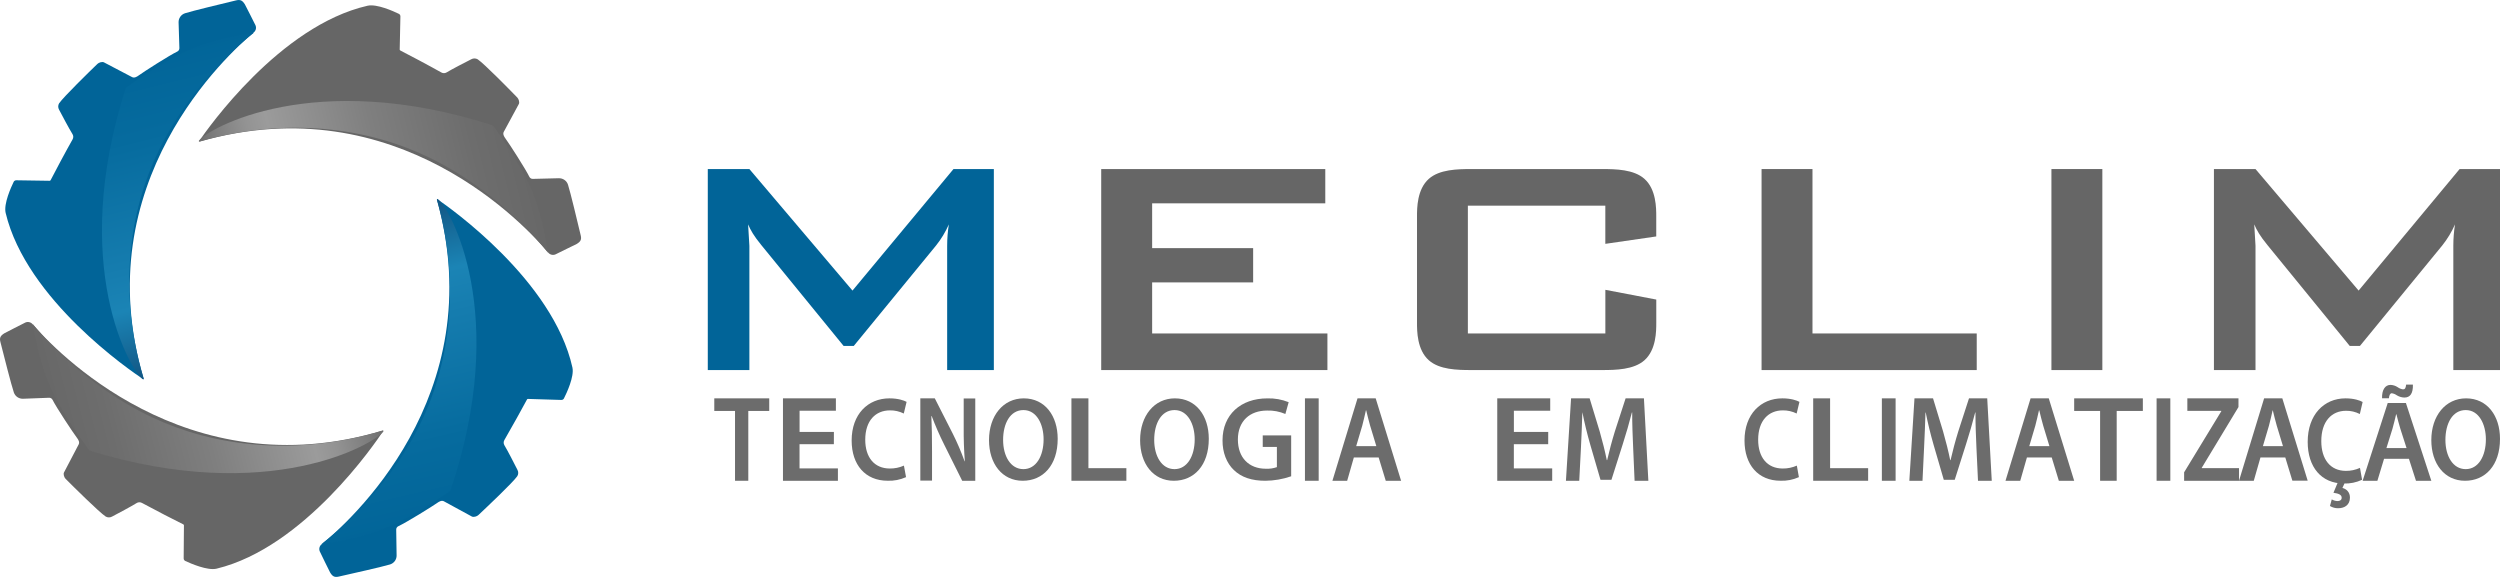 <svg width="182" height="42" viewBox="0 0 182 42" fill="none" xmlns="http://www.w3.org/2000/svg">
<g clip-path="url(#clip0_513_470)">
<path d="M18.191 1.028L18.599 1.84C18.638 1.928 18.648 2.026 18.625 2.12C18.603 2.213 18.551 2.297 18.477 2.359C16.675 3.856 6.211 13.302 10.457 27.551C10.459 27.557 10.458 27.565 10.456 27.571C10.454 27.578 10.45 27.584 10.444 27.588C10.438 27.592 10.431 27.595 10.424 27.595C10.417 27.595 10.41 27.593 10.404 27.589C9.543 27.02 1.919 21.827 0.411 15.498C0.255 14.841 0.808 13.622 0.995 13.24C1.012 13.205 1.038 13.175 1.072 13.155C1.106 13.134 1.144 13.123 1.184 13.124L3.593 13.161C3.646 13.161 3.668 13.157 3.707 13.075C3.803 12.866 4.919 10.78 5.285 10.145C5.318 10.086 5.336 10.02 5.334 9.953C5.333 9.885 5.313 9.82 5.277 9.763C5.038 9.381 4.527 8.416 4.299 7.982C4.259 7.912 4.238 7.834 4.238 7.754C4.238 7.675 4.259 7.596 4.299 7.527C4.633 7.045 6.508 5.216 7.094 4.651C7.196 4.551 7.441 4.472 7.568 4.54C8.013 4.778 9.098 5.345 9.619 5.615C9.786 5.697 9.967 5.587 10.087 5.499C10.476 5.215 12.318 4.036 12.909 3.751C12.955 3.728 12.994 3.693 13.02 3.649C13.047 3.605 13.06 3.554 13.059 3.503L13.001 1.625C12.997 1.48 13.041 1.336 13.125 1.217C13.21 1.098 13.332 1.009 13.472 0.964C14.012 0.792 16.181 0.27 17.197 0.026C17.49 -0.045 17.645 0.026 17.827 0.318L18.191 1.028Z" fill="#016498"/>
<path d="M18.477 2.387C18.477 2.387 14.188 5.568 11.555 10.959C9.42 15.327 8.559 21.2 10.46 27.577C10.462 27.584 10.462 27.591 10.46 27.598C10.458 27.605 10.453 27.611 10.447 27.615C10.442 27.619 10.435 27.622 10.427 27.622C10.42 27.622 10.413 27.619 10.407 27.615C9.546 27.046 4.977 19.375 9.163 6.392C9.163 6.392 11.704 4.548 13.708 3.663C15.858 2.718 18.477 2.387 18.477 2.387Z" fill="url(#paint0_linear_513_470)"/>
<path d="M23.677 40.961L23.28 40.142C23.242 40.054 23.235 39.956 23.258 39.863C23.281 39.77 23.335 39.686 23.41 39.626C25.235 38.155 35.837 28.865 31.809 14.556C31.807 14.549 31.807 14.541 31.809 14.534C31.811 14.528 31.816 14.522 31.822 14.518C31.827 14.513 31.834 14.511 31.842 14.511C31.849 14.511 31.856 14.513 31.862 14.517C32.714 15.096 40.262 20.406 41.672 26.754C41.819 27.415 41.248 28.624 41.056 29.003C41.039 29.038 41.011 29.067 40.977 29.087C40.944 29.107 40.905 29.117 40.865 29.116L38.458 29.042C38.404 29.042 38.381 29.042 38.342 29.125C38.243 29.332 37.091 31.401 36.72 32.032C36.685 32.09 36.667 32.156 36.667 32.223C36.667 32.29 36.685 32.356 36.72 32.414C36.954 32.798 37.451 33.771 37.672 34.209C37.71 34.279 37.729 34.358 37.727 34.437C37.725 34.517 37.702 34.595 37.661 34.663C37.327 35.141 35.417 36.941 34.825 37.498C34.721 37.597 34.476 37.671 34.35 37.602C33.908 37.354 32.832 36.775 32.315 36.494C32.153 36.406 31.967 36.516 31.845 36.602C31.452 36.88 29.593 38.032 28.998 38.309C28.951 38.331 28.911 38.366 28.884 38.41C28.856 38.454 28.843 38.505 28.844 38.557L28.873 40.436C28.876 40.582 28.83 40.725 28.743 40.843C28.657 40.961 28.534 41.048 28.393 41.092C27.849 41.257 25.677 41.748 24.656 41.977C24.362 42.042 24.208 41.972 24.031 41.674L23.677 40.961Z" fill="#016498"/>
<path d="M23.411 39.597C23.411 39.597 27.748 36.48 30.464 31.129C32.665 26.792 33.614 20.933 31.809 14.527C31.807 14.52 31.807 14.513 31.809 14.506C31.811 14.499 31.816 14.493 31.822 14.489C31.828 14.485 31.834 14.483 31.842 14.483C31.849 14.483 31.856 14.485 31.862 14.489C32.715 15.068 37.168 22.809 32.787 35.729C32.787 35.729 30.219 37.535 28.2 38.388C26.035 39.305 23.411 39.597 23.411 39.597Z" fill="url(#paint1_linear_513_470)"/>
<path d="M41.26 18.115L40.438 18.52C40.349 18.558 40.249 18.566 40.155 18.544C40.061 18.521 39.977 18.469 39.915 18.396C38.413 16.601 28.943 6.176 14.547 10.306C14.54 10.309 14.533 10.309 14.526 10.307C14.519 10.305 14.513 10.301 14.508 10.295C14.504 10.289 14.502 10.282 14.502 10.275C14.501 10.268 14.503 10.261 14.508 10.255C15.087 9.405 20.367 1.873 26.759 0.417C27.427 0.265 28.65 0.82 29.035 1.006C29.07 1.023 29.099 1.05 29.12 1.084C29.14 1.117 29.151 1.156 29.15 1.195L29.099 3.582C29.099 3.635 29.103 3.658 29.182 3.696C29.392 3.792 31.49 4.91 32.13 5.276C32.188 5.309 32.255 5.327 32.323 5.326C32.391 5.325 32.457 5.306 32.515 5.271C32.9 5.035 33.878 4.534 34.317 4.31C34.387 4.272 34.467 4.252 34.547 4.254C34.628 4.255 34.707 4.277 34.776 4.317C35.261 4.648 37.095 6.52 37.662 7.103C37.762 7.206 37.84 7.448 37.771 7.573C37.528 8.014 36.95 9.086 36.673 9.601C36.589 9.767 36.699 9.946 36.786 10.066C37.071 10.452 38.25 12.285 38.538 12.872C38.56 12.918 38.596 12.957 38.64 12.984C38.685 13.011 38.736 13.024 38.788 13.023L40.683 12.975C40.83 12.972 40.975 13.015 41.095 13.1C41.216 13.184 41.305 13.306 41.35 13.445C41.523 13.982 42.038 16.13 42.278 17.142C42.347 17.433 42.278 17.585 41.979 17.764L41.26 18.115Z" fill="#666666"/>
<path d="M39.886 18.392C39.886 18.392 36.698 14.122 31.276 11.481C26.882 9.34 20.962 8.455 14.517 10.303C14.511 10.305 14.503 10.305 14.496 10.303C14.49 10.301 14.484 10.296 14.48 10.291C14.475 10.285 14.473 10.278 14.473 10.271C14.472 10.264 14.474 10.257 14.478 10.251C15.062 9.401 22.819 4.914 35.895 9.134C35.895 9.134 37.741 11.663 38.621 13.655C39.567 15.791 39.886 18.392 39.886 18.392Z" fill="url(#paint2_linear_513_470)"/>
<path d="M1.03 23.894L1.846 23.48C1.934 23.441 2.033 23.431 2.128 23.453C2.223 23.474 2.308 23.525 2.371 23.598C3.896 25.372 13.509 35.669 27.848 31.343C27.855 31.341 27.862 31.341 27.869 31.343C27.875 31.345 27.881 31.349 27.886 31.355C27.89 31.361 27.892 31.367 27.893 31.374C27.893 31.381 27.892 31.388 27.888 31.394C27.32 32.252 22.143 39.855 15.772 41.398C15.11 41.559 13.876 41.02 13.489 40.839C13.454 40.823 13.424 40.796 13.403 40.763C13.382 40.73 13.371 40.691 13.371 40.653L13.39 38.265C13.39 38.212 13.385 38.19 13.301 38.152C13.089 38.059 10.977 36.968 10.332 36.612C10.273 36.579 10.206 36.563 10.138 36.565C10.07 36.567 10.004 36.587 9.947 36.623C9.565 36.862 8.595 37.378 8.159 37.607C8.089 37.646 8.01 37.667 7.929 37.667C7.848 37.667 7.769 37.646 7.699 37.607C7.21 37.284 5.351 35.436 4.775 34.86C4.674 34.759 4.592 34.518 4.66 34.391C4.896 33.948 5.46 32.868 5.73 32.348C5.813 32.183 5.7 32.004 5.611 31.886C5.321 31.503 4.116 29.687 3.823 29.103C3.8 29.058 3.764 29.02 3.72 28.994C3.676 28.968 3.625 28.955 3.573 28.957L1.679 29.029C1.532 29.035 1.387 28.993 1.266 28.91C1.144 28.827 1.054 28.707 1.007 28.568C0.827 28.038 0.282 25.898 0.028 24.89C-0.046 24.6 0.022 24.446 0.318 24.263L1.03 23.894Z" fill="#666666"/>
<path d="M2.399 23.602C2.399 23.602 5.643 27.828 11.102 30.396C15.522 32.477 21.457 33.282 27.876 31.347C27.883 31.345 27.89 31.345 27.897 31.347C27.904 31.349 27.91 31.354 27.914 31.359C27.918 31.365 27.921 31.371 27.921 31.378C27.922 31.385 27.92 31.392 27.916 31.398C27.348 32.257 19.648 36.848 6.517 32.804C6.517 32.804 4.636 30.3 3.729 28.32C2.753 26.195 2.399 23.602 2.399 23.602Z" fill="url(#paint3_linear_513_470)"/>
<path d="M72.352 12.308V26.942H68.953V17.895C68.953 17.372 68.995 16.851 69.076 16.335C68.835 16.883 68.524 17.398 68.15 17.867L62.155 25.183H61.414L55.421 17.838C54.864 17.157 54.648 16.763 54.462 16.335L54.555 17.895V26.941H51.527V12.307H54.555L62.061 21.154L69.414 12.307L72.352 12.308Z" fill="#016498"/>
<path d="M96.481 12.308V14.803H83.876V18.065H91.229V20.56H83.876V24.276H96.636V26.941H80.168V12.307L96.481 12.308Z" fill="#666666"/>
<path d="M106.861 14.974V24.276H116.87V21.099L120.577 21.808V23.48C120.577 24.105 120.577 25.465 119.712 26.231C118.939 26.912 117.642 26.94 116.626 26.94H107.109C106.089 26.94 104.791 26.912 104.023 26.231C103.158 25.465 103.158 24.105 103.158 23.48V15.767C103.158 15.143 103.158 13.782 104.023 13.016C104.795 12.335 106.093 12.307 107.109 12.307H116.624C117.645 12.307 118.941 12.335 119.71 13.016C120.575 13.781 120.575 15.143 120.575 15.767V17.213L116.868 17.752V14.974H106.861Z" fill="#666666"/>
<path d="M131.949 24.276H143.906V26.941H128.242V12.307H131.949V24.276Z" fill="#666666"/>
<path d="M153.051 26.941H149.344V12.307H153.051V26.941Z" fill="#666666"/>
<path d="M182 12.308V26.942H178.602V17.895C178.602 17.372 178.643 16.851 178.725 16.335C178.484 16.883 178.172 17.397 177.798 17.867L171.804 25.183H171.06L165.067 17.838C164.511 17.157 164.294 16.763 164.109 16.335L164.201 17.895V26.941H161.174V12.307H164.201L171.707 21.154L179.06 12.307L182 12.308Z" fill="#666666"/>
<path d="M53.51 29.917H52V29H56V29.917H54.476V35H53.51V29.917Z" fill="#6C6C6C"/>
<path d="M60.705 32.338H58.206V34.098H61V35H57V29H60.853V29.902H58.209V31.444H60.708L60.705 32.338Z" fill="#6C6C6C"/>
<path d="M65.96 34.736C65.533 34.926 65.08 35.015 64.625 34.998C62.994 34.998 62 33.84 62 32.068C62 30.155 63.182 29 64.754 29C65.373 29 65.809 29.148 66 29.256L65.796 30.104C65.477 29.948 65.136 29.87 64.793 29.875C63.745 29.875 62.99 30.616 62.99 32.014C62.99 33.296 63.651 34.108 64.781 34.108C65.13 34.112 65.477 34.041 65.806 33.897L65.96 34.736Z" fill="#6C6C6C"/>
<path d="M67 34.994V29H68.053L69.362 31.573C69.684 32.216 69.972 32.887 70.222 33.582H70.24C70.177 32.756 70.15 31.927 70.157 31.098V29.006H71V35H70.048L68.732 32.357C68.399 31.692 68.097 31.001 67.827 30.29H67.803C67.84 31.069 67.852 31.86 67.852 32.844V34.989H67V34.994Z" fill="#6C6C6C"/>
<path d="M77 31.945C77 33.889 75.92 35 74.454 35C72.949 35 72 33.747 72 32.042C72 30.267 73.033 29 74.533 29C76.085 29.004 77 30.284 77 31.945ZM73.026 32.026C73.026 33.209 73.575 34.153 74.503 34.153C75.432 34.153 75.974 33.199 75.974 31.985C75.974 30.889 75.472 29.853 74.506 29.853C73.54 29.853 73.026 30.832 73.026 32.026Z" fill="#6C6C6C"/>
<path d="M78 29H79.237V34.083H82V35H78V29Z" fill="#6C6C6C"/>
<path d="M88 31.945C88 33.889 86.92 35 85.454 35C83.949 35 83 33.747 83 32.042C83 30.267 84.033 29 85.533 29C87.084 29.004 88 30.284 88 31.945ZM84.026 32.026C84.026 33.209 84.575 34.153 85.503 34.153C86.432 34.153 86.974 33.199 86.974 31.985C86.974 30.889 86.472 29.853 85.506 29.853C84.54 29.853 84.026 30.832 84.026 32.026Z" fill="#6C6C6C"/>
<path d="M94 34.673C93.391 34.884 92.755 34.994 92.116 35C91.129 35 90.375 34.75 89.822 34.217C89.3 33.716 88.993 32.944 89 32.057C89 30.192 90.325 29.002 92.262 29.002C92.791 28.986 93.318 29.08 93.815 29.279L93.575 30.138C93.151 29.958 92.699 29.873 92.244 29.888C91.002 29.888 90.118 30.637 90.118 31.997C90.118 33.336 90.938 34.124 92.15 34.124C92.424 34.138 92.697 34.098 92.958 34.007V32.539H91.927V31.696H93.997V34.669L94 34.673Z" fill="#6C6C6C"/>
<path d="M96 29V35H95V29H96Z" fill="#6C6C6C"/>
<path d="M98.56 33.304L98.074 35H97L98.827 29H100.15L102 35H100.883L100.366 33.304H98.56ZM100.196 32.475L99.748 30.997C99.639 30.626 99.545 30.218 99.458 29.87H99.439C99.356 30.221 99.27 30.634 99.171 30.994L98.731 32.477H100.197L100.196 32.475Z" fill="#6C6C6C"/>
<path d="M112.708 32.338H110.208V34.098H113V35H109V29H112.856V29.902H110.211V31.444H112.711L112.708 32.338Z" fill="#6C6C6C"/>
<path d="M118.892 32.552C118.857 31.777 118.82 30.845 118.824 30.027H118.802C118.616 30.762 118.381 31.572 118.138 32.332L117.313 34.93H116.516L115.77 32.368C115.55 31.604 115.348 30.784 115.201 30.029H115.194C115.171 30.814 115.136 31.772 115.094 32.588L114.969 35H114L114.374 29H115.725L116.458 31.41C116.66 32.119 116.84 32.831 116.975 33.499H117.001C117.152 32.844 117.344 32.112 117.563 31.405L118.344 29H119.678L120 35H118.998L118.892 32.552Z" fill="#6C6C6C"/>
<path d="M130.96 34.736C130.533 34.926 130.08 35.016 129.625 34.998C127.994 34.998 127 33.839 127 32.068C127 30.155 128.182 29 129.754 29C130.373 29 130.81 29.148 131 29.256L130.796 30.104C130.478 29.948 130.139 29.871 129.796 29.875C128.748 29.875 127.994 30.616 127.994 32.014C127.994 33.296 128.655 34.108 129.784 34.108C130.134 34.112 130.481 34.041 130.81 33.897L130.96 34.736Z" fill="#6C6C6C"/>
<path d="M132 29H133.231V34.083H136V35H132V29Z" fill="#6C6C6C"/>
<path d="M138 29V35H137V29H138Z" fill="#6C6C6C"/>
<path d="M143.883 32.553C143.848 31.778 143.811 30.846 143.815 30.029H143.793C143.607 30.764 143.372 31.574 143.129 32.333L142.304 34.931H141.508L140.762 32.37C140.542 31.606 140.34 30.785 140.193 30.03H140.174C140.15 30.816 140.116 31.774 140.073 32.59L139.958 35H139L139.374 29H140.725L141.457 31.41C141.659 32.119 141.839 32.831 141.975 33.499H142C142.151 32.844 142.344 32.112 142.563 31.405L143.343 29H144.67L145 35H143.998L143.883 32.553Z" fill="#6C6C6C"/>
<path d="M147.56 33.304L147.074 35H146L147.827 29H149.15L151 35H149.883L149.366 33.304H147.56ZM149.196 32.475L148.748 30.997C148.639 30.626 148.545 30.218 148.458 29.87H148.439C148.357 30.221 148.268 30.634 148.17 30.994L147.732 32.477H149.197L149.196 32.475Z" fill="#6C6C6C"/>
<path d="M152.887 29.917H151V29H156V29.917H154.095V35H152.887V29.917Z" fill="#6C6C6C"/>
<path d="M158 29V35H157V29H158Z" fill="#6C6C6C"/>
<path d="M159 34.39L161.709 29.939V29.91H159.239V29H162.961V29.633L160.29 34.052V34.082H163V35H159.004V34.388L159 34.39Z" fill="#6C6C6C"/>
<path d="M164.561 33.304L164.075 35H163L164.828 29H166.153L168 34.995H166.885L166.369 33.304H164.561ZM166.199 32.475L165.75 30.997C165.641 30.626 165.547 30.218 165.46 29.87H165.448C165.366 30.221 165.278 30.634 165.179 30.994L164.74 32.477H166.207L166.199 32.475Z" fill="#6C6C6C"/>
<path d="M171.96 34.928C171.533 35.125 171.08 35.217 170.625 35.199C168.994 35.199 168 34.002 168 32.171C168 30.194 169.182 29 170.754 29C171.373 29 171.81 29.153 172 29.265L171.796 30.141C171.477 29.98 171.136 29.899 170.793 29.905C169.745 29.905 168.99 30.67 168.99 32.116C168.99 33.44 169.651 34.279 170.781 34.279C171.13 34.284 171.477 34.21 171.806 34.062L171.96 34.928ZM170.738 35.063L170.528 35.522C170.818 35.594 171.076 35.828 171.076 36.22C171.076 36.796 170.639 36.999 170.226 36.999C170.017 37.006 169.809 36.95 169.62 36.837L169.752 36.355C169.886 36.434 170.032 36.476 170.18 36.477C170.34 36.477 170.474 36.406 170.474 36.234C170.474 36.027 170.269 35.928 169.876 35.874L170.215 35.06L170.738 35.063Z" fill="#6C6C6C"/>
<path d="M173.56 33.399L173.074 35H172L173.827 29.337H175.15L177 35H175.883L175.369 33.399H173.56ZM173.413 28.994C173.396 28.372 173.642 28.02 174.03 28.02C174.214 28.026 174.393 28.084 174.55 28.188C174.667 28.271 174.799 28.326 174.938 28.346C175.072 28.346 175.14 28.274 175.166 28H175.66C175.675 28.652 175.456 28.942 175.038 28.942C174.849 28.937 174.665 28.883 174.501 28.785C174.387 28.703 174.259 28.65 174.123 28.629C174.004 28.629 173.933 28.759 173.913 28.994H173.413ZM175.196 32.617L174.748 31.222C174.639 30.872 174.545 30.487 174.458 30.158H174.439C174.357 30.49 174.27 30.879 174.17 31.22L173.732 32.619H175.197L175.196 32.617Z" fill="#6C6C6C"/>
<path d="M182 31.945C182 33.889 180.92 35 179.454 35C177.949 35 177 33.747 177 32.042C177 30.267 178.033 29 179.533 29C181.084 29.004 182 30.284 182 31.945ZM178.026 32.026C178.026 33.209 178.575 34.153 179.503 34.153C180.432 34.153 180.972 33.199 180.972 31.985C180.972 30.889 180.471 29.853 179.504 29.853C178.538 29.853 178.026 30.832 178.026 32.026Z" fill="#6C6C6C"/>
</g>
<defs>
<linearGradient id="paint0_linear_513_470" x1="10.867" y1="2.906" x2="16.898" y2="27.198" gradientUnits="userSpaceOnUse">
<stop stop-color="#016498"/>
<stop offset="0.27" stop-color="#066B9E"/>
<stop offset="0.64" stop-color="#167DAF"/>
<stop offset="0.75" stop-color="#1B84B5"/>
<stop offset="1" stop-color="#104B77"/>
</linearGradient>
<linearGradient id="paint1_linear_513_470" x1="31.01" y1="39.188" x2="25.342" y2="14.81" gradientUnits="userSpaceOnUse">
<stop stop-color="#016498"/>
<stop offset="0.27" stop-color="#066B9E"/>
<stop offset="0.64" stop-color="#167DAF"/>
<stop offset="0.75" stop-color="#1B84B5"/>
<stop offset="1" stop-color="#104B77"/>
</linearGradient>
<linearGradient id="paint2_linear_513_470" x1="39.414" y1="10.837" x2="14.925" y2="16.883" gradientUnits="userSpaceOnUse">
<stop stop-color="#666666"/>
<stop offset="0.19" stop-color="#6D6D6D"/>
<stop offset="0.46" stop-color="#7F7F7F"/>
<stop offset="0.75" stop-color="#9B9B9B"/>
<stop offset="0.81" stop-color="#939393"/>
<stop offset="0.9" stop-color="#7E7E7E"/>
<stop offset="0.98" stop-color="#666666"/>
</linearGradient>
<linearGradient id="paint3_linear_513_470" x1="2.988" y1="31.149" x2="27.39" y2="24.769" gradientUnits="userSpaceOnUse">
<stop stop-color="#666666"/>
<stop offset="0.19" stop-color="#6D6D6D"/>
<stop offset="0.46" stop-color="#7F7F7F"/>
<stop offset="0.75" stop-color="#9B9B9B"/>
<stop offset="0.81" stop-color="#939393"/>
<stop offset="0.9" stop-color="#7E7E7E"/>
<stop offset="0.98" stop-color="#666666"/>
</linearGradient>
<clipPath id="clip0_513_470">
<rect width="182" height="42" fill="white"/>
</clipPath>
</defs>
</svg>
